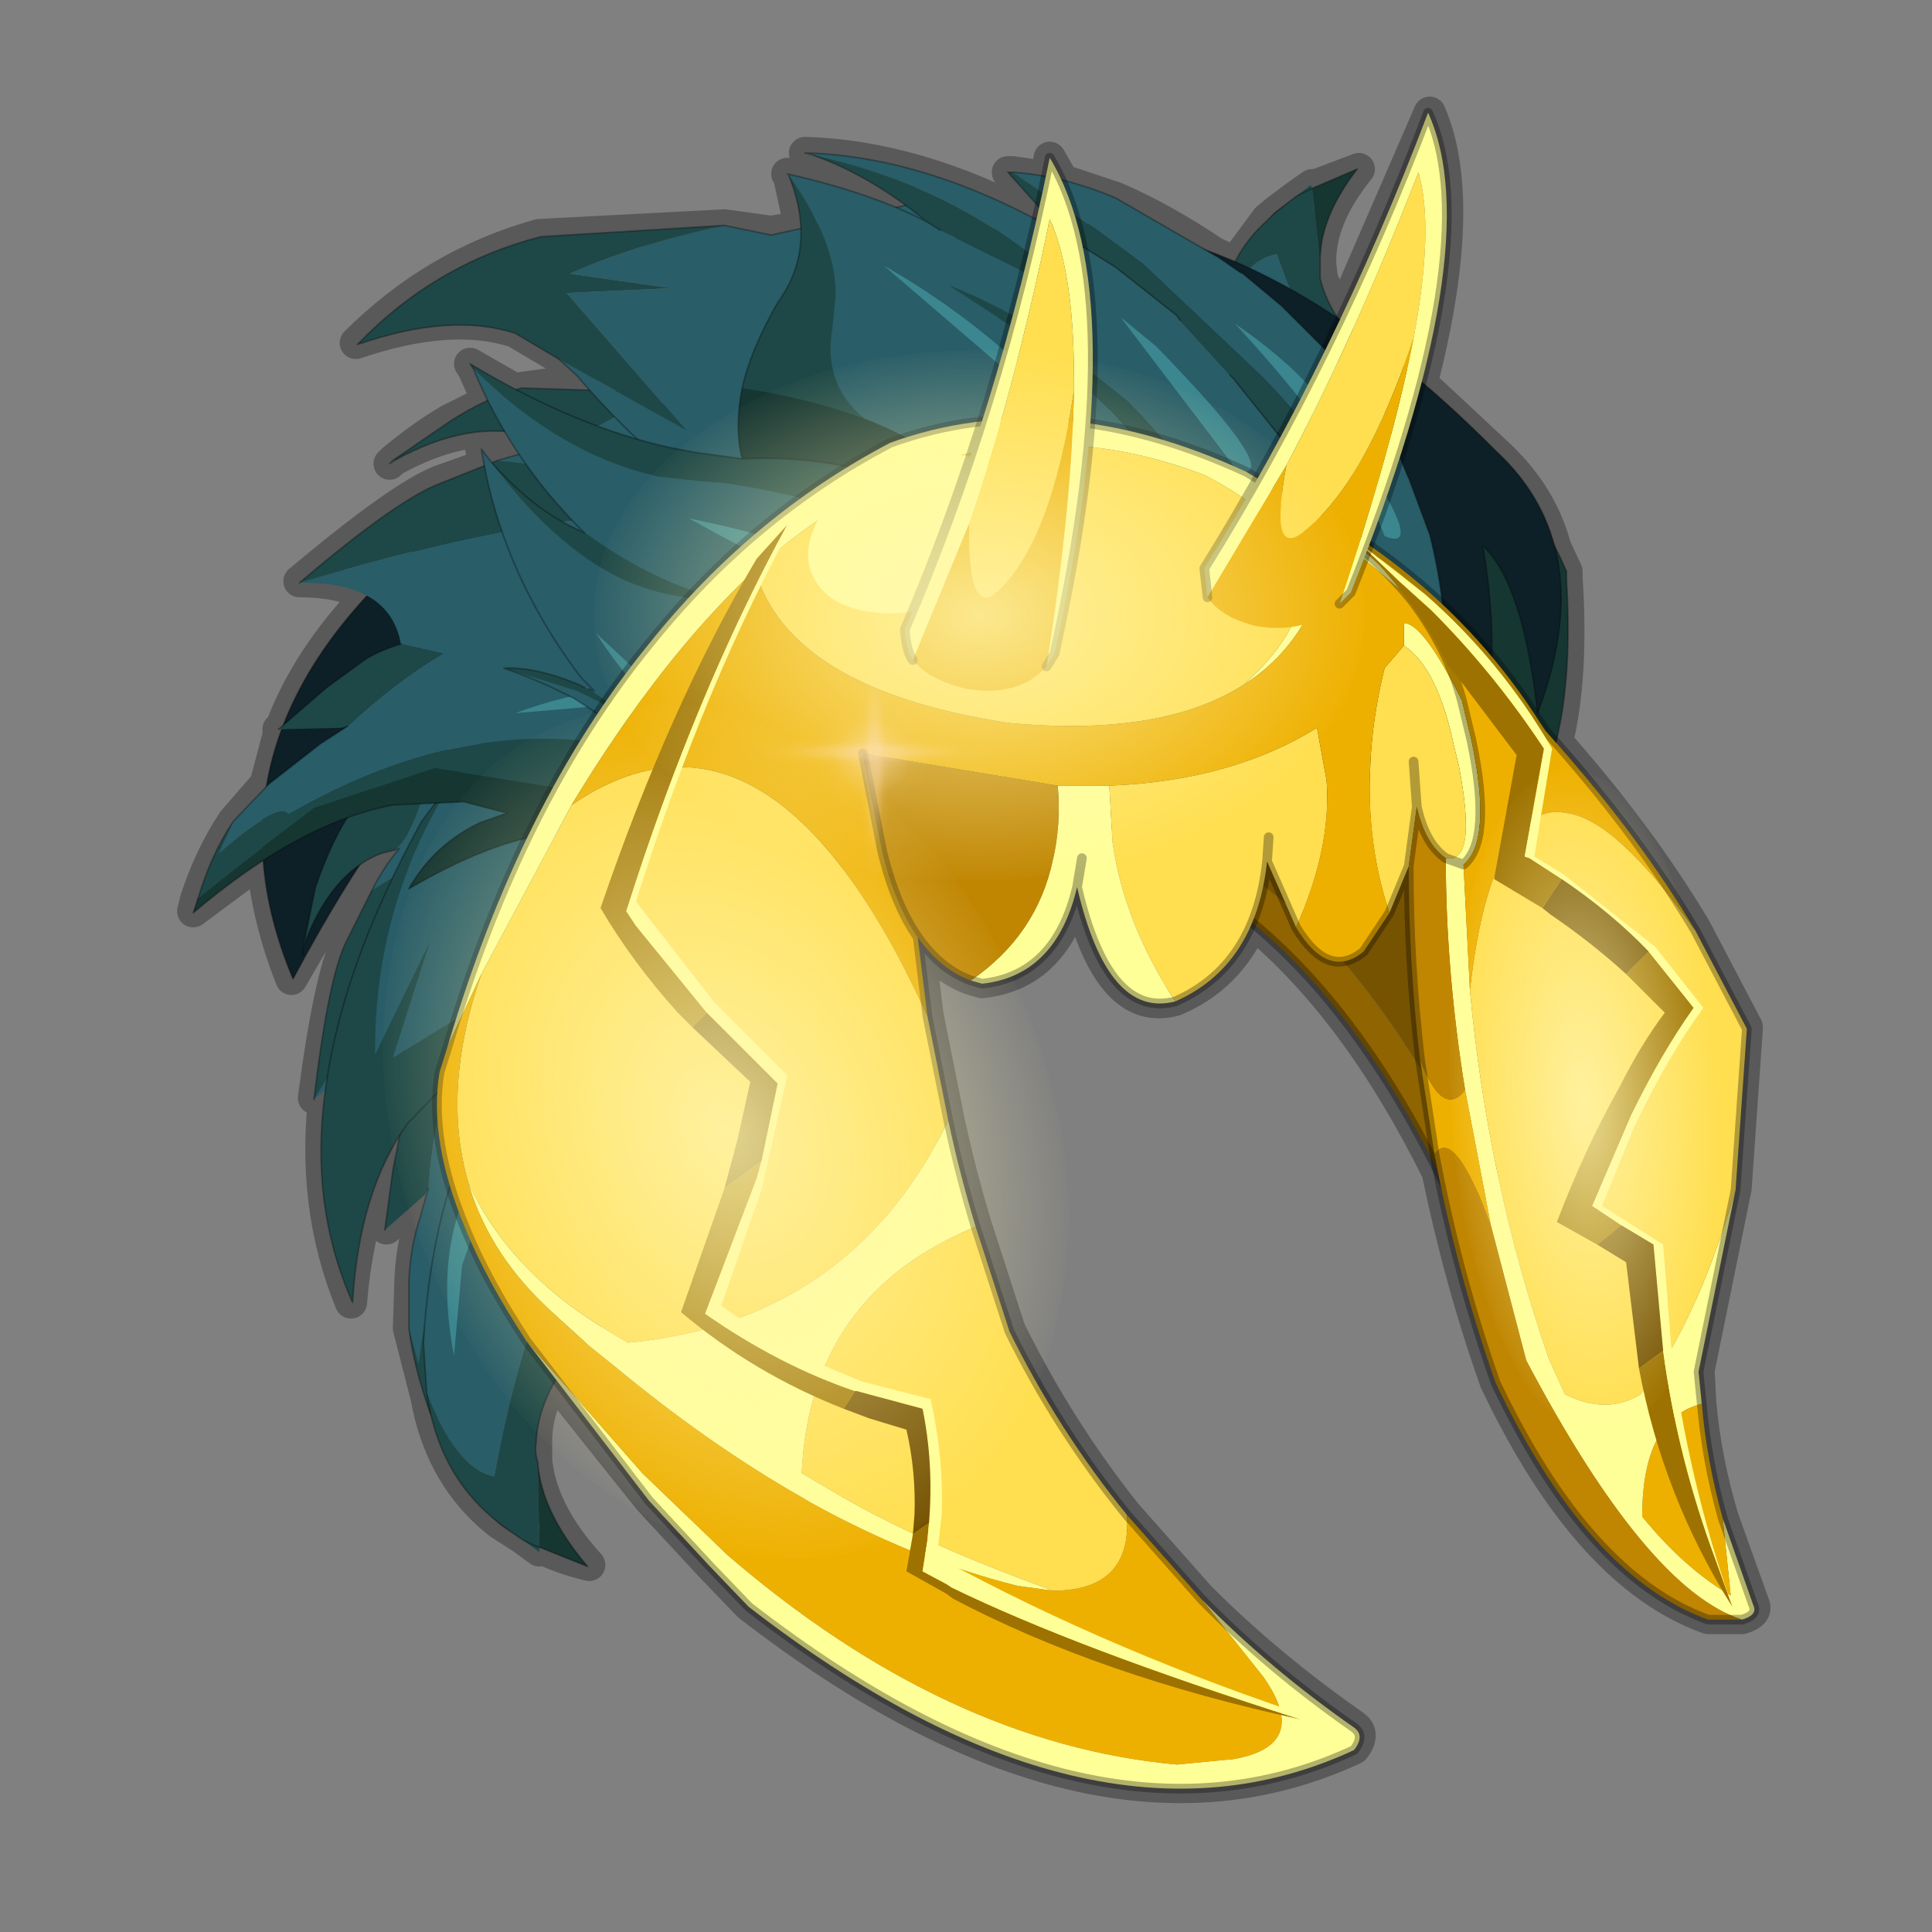 <?xml version="1.0" encoding="UTF-8" standalone="no"?>
<svg xmlns:xlink="http://www.w3.org/1999/xlink" height="600.0px" width="600.0px" xmlns="http://www.w3.org/2000/svg">
  <rect width="100%" height="100%" fill="#808080" stroke="none"/>
  <g transform="matrix(10.0, 0.0, 0.0, 10.0, 0.0, 0.0)">
    <use height="60.0" transform="matrix(1.0, 0.0, 0.0, 1.0, 0.0, 0.0)" width="60.0" xlink:href="#shape0"/>
    <use height="56.0" transform="matrix(0.427, -1.0E-4, 0.0, 0.294, 18.45, 10.876)" width="56.0" xlink:href="#sprite0"/>
    <use height="56.0" transform="matrix(0.178, 0.454, -0.335, 0.132, 26.938, 18.733)" width="56.0" xlink:href="#sprite0"/>
    <use height="56.0" transform="matrix(0.024, 0.368, -0.147, 0.017, 52.642, 23.442)" width="56.0" xlink:href="#sprite0"/>
    <use height="81.5" transform="matrix(0.101, 0.0, 0.0, 0.101, 22.95, 19.65)" width="81.5" xlink:href="#sprite1"/>
  </g>
  <defs>
    <g id="shape0" transform="matrix(1.0, 0.0, 0.0, 1.0, 0.0, 0.0)">
      <path d="M60.0 0.0 L60.0 60.0 0.0 60.0 0.0 0.0 60.0 0.0" fill="#795fa9" fill-opacity="0.0" fill-rule="evenodd" stroke="none"/>
      <path d="M25.0 4.75 Q28.45 4.85 32.2 6.85 L32.3 6.3 31.3 5.35 31.45 5.35 32.5 5.5 32.6 4.9 33.0 5.6 34.65 6.15 Q36.15 6.8 37.7 7.85 L38.35 8.15 39.35 6.8 39.65 6.55 40.25 6.1 40.75 5.75 40.75 5.8 42.2 5.25 Q40.95 6.8 41.0 8.2 L41.05 8.65 41.6 9.95 44.4 3.5 Q45.6 6.25 44.15 11.9 L46.4 14.0 Q47.85 15.3 48.3 17.0 L48.65 17.75 48.65 17.8 48.65 17.95 Q48.85 21.0 48.35 23.05 L48.4 23.1 Q50.95 26.0 52.65 28.85 L54.25 31.9 53.9 36.9 52.75 42.55 52.8 43.55 Q52.95 45.3 53.5 47.15 L54.45 49.8 Q54.6 50.1 54.1 50.25 L53.05 50.25 Q49.3 48.9 46.45 42.9 45.35 39.8 44.65 36.4 42.15 31.35 38.9 28.65 38.15 30.35 36.5 31.05 34.4 31.65 33.45 27.5 32.8 30.25 30.5 30.5 L30.15 30.4 Q29.2 30.05 28.5 29.05 L28.8 31.5 29.45 34.75 Q29.8 36.4 30.3 38.05 L31.35 41.3 Q32.85 44.35 34.95 47.0 L37.25 49.6 Q39.4 51.75 42.05 53.6 42.4 53.85 42.05 54.3 33.9 58.1 23.25 49.85 L22.05 48.6 20.15 46.55 17.2 42.85 Q16.65 43.8 16.65 44.75 L16.65 45.35 Q16.8 46.95 18.3 48.6 17.45 48.4 16.75 48.05 L16.75 48.15 16.2 47.75 15.5 47.3 15.2 47.05 Q13.65 45.65 13.25 43.4 L12.7 41.25 12.75 39.7 Q12.8 38.65 13.1 37.8 L13.35 36.9 13.25 37.05 12.0 38.15 12.25 36.3 12.45 35.25 Q11.15 37.3 10.9 40.45 9.65 37.4 10.1 33.85 L9.75 34.1 Q10.25 30.3 10.8 29.2 L11.6 27.65 12.45 26.3 12.25 26.35 11.85 26.5 Q11.4 26.65 11.05 26.95 L9.05 30.4 Q8.3 28.5 8.15 26.7 L6.0 28.3 6.1 27.9 Q6.55 26.55 7.25 25.5 L8.25 24.35 8.7 22.65 8.65 22.65 8.75 22.55 Q9.55 20.45 11.4 18.5 10.6 18.05 9.3 18.05 12.4 15.45 13.65 14.95 L15.05 14.45 14.95 13.95 15.25 14.35 15.45 14.25 16.1 14.05 15.7 13.4 Q14.1 13.25 12.2 14.3 L12.1 14.4 12.2 14.3 Q13.1 13.55 13.95 13.05 L15.15 12.45 14.7 11.45 14.6 11.3 16.0 12.1 16.2 12.05 18.05 11.8 17.9 11.6 17.35 11.1 16.0 10.3 Q14.0 9.65 11.05 10.65 13.5 8.2 16.75 7.3 L22.5 7.0 23.95 7.2 24.85 7.05 24.5 5.45 24.45 5.4 Q26.35 5.85 27.75 6.4 L28.1 6.35 Q26.7 5.35 25.2 4.8 L25.0 4.75 Z" fill="none" stroke="#000000" stroke-linecap="round" stroke-linejoin="round" stroke-opacity="0.302" stroke-width="1.0"/>
      <path d="M15.7 21.55 Q12.4 24.2 9.1 30.4 5.7 22.3 14.4 15.85 16.55 14.1 19.15 16.05 16.85 15.8 16.0 16.5 19.85 16.6 21.65 19.35 20.35 18.25 18.6 18.15 16.45 19.45 15.7 21.55" fill="#0d2027" fill-rule="evenodd" stroke="none"/>
      <path d="M21.65 19.35 L21.8 19.65 19.3 19.7 Q17.5 20.1 15.7 21.55 16.45 19.45 18.6 18.15 20.35 18.25 21.65 19.35" fill="#163632" fill-rule="evenodd" stroke="none"/>
      <path d="M21.65 19.35 L21.8 19.65 19.3 19.7 Q17.5 20.1 15.7 21.55 12.4 24.2 9.1 30.4 5.7 22.3 14.4 15.85 16.55 14.1 19.15 16.05 16.85 15.8 16.0 16.5 19.85 16.6 21.65 19.35 Z" fill="none" stroke="#000000" stroke-linecap="round" stroke-linejoin="round" stroke-opacity="0.302" stroke-width="0.05"/>
      <path d="M40.7 19.2 Q44.2 18.8 44.55 16.55 41.4 12.85 39.65 7.9 38.45 8.1 37.85 10.25 L37.95 11.6 Q38.7 15.35 40.75 17.85 L40.7 19.2" fill="#295d68" fill-rule="evenodd" stroke="none"/>
      <path d="M40.55 22.05 L40.7 20.9 42.0 21.15 Q43.4 18.05 46.5 16.8 45.3 13.6 42.15 10.7 L42.2 10.7 Q41.25 9.7 41.0 8.65 L41.0 8.2 40.75 5.85 40.55 5.95 40.25 6.1 40.55 5.95 40.75 5.85 40.7 5.75 40.25 6.1 39.35 6.85 Q37.9 8.15 37.85 10.25 38.45 8.1 39.65 7.9 41.4 12.85 44.55 16.55 44.2 18.8 40.7 19.2 L40.55 22.05 M48.65 17.75 L48.65 18.0 48.65 17.75" fill="#1e4847" fill-rule="evenodd" stroke="none"/>
      <path d="M42.2 10.7 L42.15 10.7 Q45.3 13.6 46.5 16.8 43.4 18.05 42.0 21.15 L40.7 20.9 40.55 22.05 40.25 23.65 40.15 24.45 Q40.05 25.95 42.35 27.35 49.25 27.9 48.65 18.0 L48.65 17.75 Q47.15 14.15 42.25 10.7 L42.2 10.7 M39.35 6.85 L40.25 6.1 39.6 6.6 39.35 6.85 M40.75 5.85 L41.0 8.2 Q40.95 6.8 42.15 5.25 L40.75 5.85" fill="#163632" fill-rule="evenodd" stroke="none"/>
      <path d="M37.85 10.25 Q37.9 8.15 39.35 6.85 M40.25 6.1 L40.55 5.95 40.75 5.85 M41.0 8.2 L41.0 8.65 Q41.25 9.7 42.2 10.7 L42.25 10.7 Q47.15 14.15 48.65 17.75 M48.65 18.0 Q49.25 27.9 42.35 27.35 40.05 25.95 40.15 24.45 L40.25 23.65 40.55 22.05 M40.25 6.1 L39.6 6.6 39.35 6.85 M41.0 8.2 Q40.95 6.8 42.15 5.25 L40.75 5.85 M37.85 10.25 L37.95 11.6 Q38.7 15.35 40.75 17.85 L40.7 19.2 M48.65 18.0 L48.65 17.75" fill="none" stroke="#000000" stroke-linecap="round" stroke-linejoin="round" stroke-opacity="0.302" stroke-width="0.05"/>
      <path d="M38.85 11.25 Q38.55 15.0 41.4 17.1 L39.45 13.6 38.85 11.25 M41.3 13.65 Q42.1 16.5 43.1 16.65 L41.3 13.65" fill="#3b868f" fill-rule="evenodd" stroke="none"/>
      <path d="M13.3 36.9 L13.05 37.8 Q12.75 38.7 12.7 39.75 L12.7 41.25 13.0 42.35 Q13.3 39.95 13.7 40.2 16.2 32.35 23.1 31.75 24.35 30.3 24.2 29.9 L22.05 30.9 22.95 29.25 21.1 29.75 22.05 28.55 20.4 28.7 19.0 27.8 21.95 23.95 Q21.6 23.15 19.85 23.15 L13.25 24.35 Q12.8 26.0 12.25 26.4 L12.4 26.35 Q11.9 26.95 11.55 27.65 15.4 25.2 16.8 25.7 13.9 27.35 9.75 34.15 11.55 32.55 12.9 33.95 L13.95 33.5 Q13.45 34.95 13.3 36.9 M9.4 29.5 L9.4 29.65 9.4 29.45 9.4 29.5" fill="#295d68" fill-rule="evenodd" stroke="none"/>
      <path d="M13.3 36.9 Q13.45 34.95 13.95 33.5 L12.9 33.95 12.45 35.05 12.2 36.35 11.95 38.2 13.2 37.1 13.3 36.9 M9.75 34.15 Q13.9 27.35 16.8 25.7 15.4 25.2 11.55 27.65 L10.75 29.25 Q10.2 30.35 9.75 34.15 M12.25 26.4 Q12.8 26.0 13.25 24.35 L19.85 23.15 Q21.6 23.15 21.95 23.95 L19.0 27.8 20.4 28.7 22.05 28.55 21.1 29.75 22.95 29.25 22.05 30.9 24.2 29.9 Q24.35 30.3 23.1 31.75 16.2 32.35 13.7 40.2 13.3 39.95 13.0 42.35 L12.7 41.25 Q12.85 42.45 13.35 43.85 L14.15 39.6 15.85 36.5 19.9 34.3 19.25 33.7 23.45 33.45 Q24.7 32.1 25.65 29.8 L23.2 25.6 24.2 23.9 Q23.15 22.1 21.45 21.05 L21.2 21.65 20.15 21.85 16.6 22.65 15.9 22.85 13.95 23.4 13.2 23.7 13.1 23.75 12.85 23.85 Q11.6 24.1 10.75 25.45 10.25 26.25 9.8 27.55 L9.4 29.5 9.4 29.45 Q10.25 27.1 11.85 26.5 L12.25 26.4" fill="#1e4847" fill-rule="evenodd" stroke="none"/>
      <path d="M13.35 43.85 L13.55 44.25 Q14.05 40.2 15.7 38.15 L17.1 36.9 Q17.6 36.55 18.2 36.35 L17.85 37.05 Q17.3 38.4 17.6 39.95 19.6 33.45 23.2 36.0 L25.1 32.8 25.8 30.15 25.65 29.8 Q24.7 32.1 23.45 33.45 L19.25 33.7 19.9 34.3 15.85 36.5 14.15 39.6 13.35 43.85 M24.2 23.9 L24.25 23.8 21.75 19.5 21.55 20.65 21.45 21.05 Q23.15 22.1 24.2 23.9 M15.7 38.15 L17.1 36.9 15.7 38.15" fill="#163632" fill-rule="evenodd" stroke="none"/>
      <path d="M12.7 41.25 L12.7 39.75 Q12.75 38.7 13.05 37.8 L13.3 36.9 M11.55 27.65 Q11.9 26.95 12.4 26.35 L12.25 26.4 M12.7 41.25 Q12.85 42.45 13.35 43.85 L13.55 44.25 Q14.05 40.2 15.7 38.15 M17.1 36.9 Q17.6 36.55 18.2 36.35 L17.85 37.05 Q17.3 38.4 17.6 39.95 19.6 33.45 23.2 36.0 M25.1 32.8 L25.8 30.15 M21.75 19.5 L21.55 20.65 21.45 21.05 21.2 21.65 20.15 21.85 16.6 22.65 15.9 22.85 13.95 23.4 13.2 23.7 13.1 23.75 12.85 23.85 Q11.6 24.1 10.75 25.45 10.25 26.25 9.8 27.55 L9.4 29.5 9.4 29.65 9.4 29.45 Q10.25 27.1 11.85 26.5 L12.25 26.4 M11.95 38.2 L12.2 36.35 12.45 35.05 12.9 33.95 M17.1 36.9 L15.7 38.15 M9.75 34.15 Q10.2 30.35 10.75 29.25 L11.55 27.65" fill="none" stroke="#000000" stroke-linecap="round" stroke-linejoin="round" stroke-opacity="0.302" stroke-width="0.05"/>
      <path d="M18.95 25.45 L19.5 25.35 17.4 27.15 Q16.6 26.25 18.95 25.45" fill="#3b868f" fill-rule="evenodd" stroke="none"/>
      <path d="M17.0 29.35 Q16.3 28.6 18.6 27.65 17.5 29.3 17.0 29.35" fill="#3b868f" fill-rule="evenodd" stroke="none"/>
      <path d="M20.15 30.15 L16.55 33.7 Q18.05 30.95 20.15 30.15" fill="#3b868f" fill-rule="evenodd" stroke="none"/>
      <path d="M38.65 18.45 Q41.9 18.85 44.5 22.05 44.9 25.15 43.7 27.75 47.2 23.6 46.05 16.95 47.3 18.1 47.75 22.15 49.7 17.0 46.45 14.0 34.3 1.75 23.6 10.75 31.55 10.35 38.65 18.45" fill="#0d2027" fill-rule="evenodd" stroke="none"/>
      <path d="M43.7 27.75 Q44.9 25.15 44.5 22.05 41.9 18.85 38.65 18.45 41.3 20.95 42.45 23.85 43.3 25.85 43.4 28.05 L43.7 27.75" fill="#163632" fill-rule="evenodd" stroke="none"/>
      <path d="M43.7 27.75 L43.4 28.05 Q43.3 25.85 42.45 23.85 41.3 20.95 38.65 18.45 31.55 10.35 23.6 10.75 34.3 1.75 46.45 14.0 49.7 17.0 47.75 22.15 47.3 18.1 46.05 16.95 47.2 23.6 43.7 27.75 Z" fill="none" stroke="#000000" stroke-linecap="round" stroke-linejoin="round" stroke-opacity="0.302" stroke-width="0.05"/>
      <path d="M13.25 43.25 L13.15 41.7 Q13.4 37.35 15.0 34.35 L14.8 32.75 Q18.4 32.95 19.05 35.45 16.4 39.95 15.35 45.85 14.15 45.6 13.25 43.25" fill="#295d68" fill-rule="evenodd" stroke="none"/>
      <path d="M17.55 42.4 Q16.7 43.6 16.65 44.8 16.6 45.1 16.7 45.4 L16.75 48.05 16.75 48.2 16.2 47.8 16.6 48.0 16.75 48.05 16.6 48.0 16.2 47.8 15.2 47.05 Q13.6 45.65 13.25 43.25 14.15 45.6 15.35 45.85 16.4 39.95 19.05 35.45 18.4 32.95 14.8 32.75 L14.25 29.55 14.55 30.8 15.85 30.4 Q17.7 33.85 20.95 35.0 20.25 38.8 17.45 42.4 L17.55 42.4 M22.9 33.45 L22.95 33.7 22.95 33.75 22.9 33.45" fill="#1e4847" fill-rule="evenodd" stroke="none"/>
      <path d="M22.95 33.75 Q21.95 37.95 17.55 42.4 L17.45 42.4 Q20.25 38.8 20.95 35.0 17.7 33.85 15.85 30.4 L14.55 30.8 14.25 29.55 13.75 27.65 13.45 26.8 Q13.2 25.05 15.3 23.25 22.1 22.1 22.9 33.45 L22.95 33.75 M16.7 45.4 Q16.8 46.95 18.25 48.65 L16.75 48.05 16.7 45.4 M16.2 47.8 L15.55 47.35 15.2 47.05 16.2 47.8" fill="#163632" fill-rule="evenodd" stroke="none"/>
      <path d="M22.95 33.75 Q21.95 37.95 17.55 42.4 16.7 43.6 16.65 44.8 16.6 45.1 16.7 45.4 16.8 46.95 18.25 48.65 L16.75 48.05 M16.2 47.8 L15.55 47.35 15.2 47.05 Q13.6 45.65 13.25 43.25 L13.15 41.7 Q13.4 37.35 15.0 34.35 L14.8 32.75 M14.25 29.55 L13.75 27.65 13.45 26.8 Q13.2 25.05 15.3 23.25 22.1 22.1 22.9 33.45 L22.95 33.7 22.95 33.75 M16.2 47.8 L16.6 48.0 16.75 48.05" fill="none" stroke="#000000" stroke-linecap="round" stroke-linejoin="round" stroke-opacity="0.302" stroke-width="0.05"/>
      <path d="M14.1 42.1 Q13.25 37.7 15.8 35.1 L14.35 39.3 14.1 42.1 M16.2 39.0 Q16.6 35.75 17.5 35.45 L16.2 39.0" fill="#3b868f" fill-rule="evenodd" stroke="none"/>
      <path d="M14.0 33.5 L17.75 29.45 12.2 32.85 13.35 29.25 11.65 32.75 Q11.6 28.05 14.15 24.1 L16.2 21.55 Q17.65 20.65 19.8 18.35 18.05 21.7 18.05 22.1 20.25 20.9 21.6 19.65 21.85 20.0 20.95 23.05 L21.95 22.4 21.9 24.1 Q22.8 22.45 23.25 22.25 L23.2 25.3 Q20.15 29.65 14.65 33.0 L14.0 33.5" fill="#295d68" fill-rule="evenodd" stroke="none"/>
      <path d="M12.65 34.9 L14.0 33.5 12.65 34.9 Q11.15 37.0 10.95 40.45 9.55 37.3 10.15 33.55 10.7 29.85 13.1 25.5 L14.15 24.1 Q11.6 28.05 11.65 32.75 L13.35 29.25 12.2 32.85 17.75 29.45 14.0 33.5 12.65 34.9 M16.2 21.55 L18.65 18.4 19.2 16.5 Q24.15 17.05 25.3 18.9 25.55 18.9 24.8 22.7 L23.2 25.3 23.25 22.25 Q22.8 22.45 21.9 24.1 L21.95 22.4 20.95 23.05 Q21.85 20.0 21.6 19.65 20.25 20.9 18.05 22.1 18.05 21.7 19.8 18.35 17.65 20.65 16.2 21.55 M26.1 19.75 L25.9 20.1 25.85 20.3 26.1 19.75" fill="#1e4847" fill-rule="evenodd" stroke="none"/>
      <path d="M19.2 16.5 L20.05 13.55 Q23.35 16.15 27.0 15.4 26.75 17.65 26.1 19.75 L25.85 20.3 24.8 22.7 Q25.55 18.9 25.3 18.9 24.15 17.05 19.2 16.5" fill="#163632" fill-rule="evenodd" stroke="none"/>
      <path d="M14.0 33.5 L12.65 34.9 M14.15 24.1 L13.1 25.5 Q10.7 29.85 10.15 33.55 9.55 37.3 10.95 40.45 11.15 37.0 12.65 34.9 M23.2 25.3 Q20.15 29.65 14.65 33.0 L14.0 33.5 M14.15 24.1 L16.2 21.55 18.65 18.4 19.2 16.5 20.05 13.55 Q23.35 16.15 27.0 15.4 26.75 17.65 26.1 19.75 L25.9 20.1 25.85 20.3 24.8 22.7 23.2 25.3" fill="none" stroke="#000000" stroke-linecap="round" stroke-linejoin="round" stroke-opacity="0.302" stroke-width="0.05"/>
      <path d="M7.25 25.5 L6.8 26.5 Q8.7 24.85 8.95 25.3 16.65 20.85 23.5 24.8 25.6 24.5 25.8 24.1 L23.1 23.5 25.05 22.75 22.95 22.0 24.75 21.7 23.0 20.75 22.35 19.1 27.75 18.05 Q27.95 17.2 26.3 16.1 L19.35 12.8 Q17.8 13.75 16.95 13.7 L17.2 13.8 15.45 14.3 Q20.75 14.85 21.7 16.1 17.85 15.55 9.3 18.1 12.1 18.05 12.45 20.0 L13.75 20.3 Q12.3 21.15 10.8 22.55 L9.95 23.1 8.35 24.35 7.25 25.5 M12.25 14.3 L12.2 14.3 12.1 14.4 12.25 14.3" fill="#295d68" fill-rule="evenodd" stroke="none"/>
      <path d="M7.25 25.5 Q6.55 26.55 6.15 27.9 7.3 26.95 9.75 25.1 L13.5 23.85 18.75 24.7 18.55 23.85 Q21.25 24.8 22.6 26.35 24.75 26.1 27.15 24.95 L27.8 20.15 29.9 19.5 Q30.2 17.4 29.2 15.5 L28.6 15.8 27.5 15.3 23.65 13.65 22.85 13.35 20.6 12.55 19.7 12.25 19.6 12.2 19.35 12.15 16.2 12.05 Q15.1 12.35 13.95 13.1 L12.2 14.3 12.25 14.3 Q14.6 13.0 16.5 13.55 L16.95 13.7 Q17.8 13.75 19.35 12.8 L26.3 16.1 Q27.95 17.2 27.75 18.05 L22.35 19.1 23.0 20.75 24.75 21.7 22.95 22.0 25.05 22.75 23.1 23.5 25.8 24.1 Q25.6 24.5 23.5 24.8 16.65 20.85 8.95 25.3 8.7 24.85 6.8 26.5 L7.25 25.5 M10.8 22.55 Q12.3 21.15 13.75 20.3 L12.45 20.0 Q11.65 20.25 11.25 20.55 L10.15 21.35 8.65 22.65 10.6 22.6 10.8 22.55 M9.3 18.1 Q17.85 15.55 21.7 16.1 20.75 14.85 15.45 14.3 L13.7 15.0 Q12.35 15.5 9.3 18.1" fill="#1e4847" fill-rule="evenodd" stroke="none"/>
      <path d="M29.2 15.5 Q30.2 17.4 29.9 19.5 L30.05 19.45 30.65 14.5 29.65 15.25 29.3 15.5 29.25 15.45 29.2 15.5 29.3 15.5 29.2 15.5 M27.15 24.95 Q24.75 26.1 22.6 26.35 21.25 24.8 18.55 23.85 L18.75 24.7 13.5 23.85 9.75 25.1 Q7.3 26.95 6.15 27.9 L6.0 28.35 Q9.3 25.55 12.2 25.0 L14.4 24.9 15.75 25.25 14.9 25.55 Q13.45 26.25 12.7 27.6 19.05 23.9 20.7 28.15 L24.65 26.9 Q25.9 26.05 27.15 25.3 L27.15 24.95 M12.2 25.0 L14.4 24.9 12.2 25.0" fill="#163632" fill-rule="evenodd" stroke="none"/>
      <path d="M6.15 27.9 Q6.55 26.55 7.25 25.5 L8.35 24.35 9.95 23.1 10.8 22.55 M16.95 13.7 L16.5 13.55 Q14.6 13.0 12.25 14.3 M12.2 14.3 L13.95 13.1 Q15.1 12.35 16.2 12.05 L19.35 12.15 19.6 12.2 19.7 12.25 20.6 12.55 22.85 13.35 23.65 13.65 27.5 15.3 28.6 15.8 29.2 15.5 M6.15 27.9 L6.0 28.35 Q9.3 25.55 12.2 25.0 M14.4 24.9 L15.75 25.25 14.9 25.55 Q13.45 26.25 12.7 27.6 19.05 23.9 20.7 28.15 M24.65 26.9 Q25.9 26.05 27.15 25.3 M15.45 14.3 L17.2 13.8 16.95 13.7 M8.65 22.65 L10.15 21.35 11.25 20.55 Q11.65 20.25 12.45 20.0 M14.4 24.9 L12.2 25.0 M12.2 14.3 L12.1 14.4 12.25 14.3 M9.3 18.1 Q12.35 15.5 13.7 15.0 L15.45 14.3 M29.3 15.5 L29.2 15.5 M29.3 15.5 L29.65 15.25 30.65 14.5" fill="none" stroke="#000000" stroke-linecap="round" stroke-linejoin="round" stroke-opacity="0.302" stroke-width="0.05"/>
      <path d="M23.9 17.25 L24.45 17.55 21.25 17.55 Q21.1 16.4 23.9 17.25" fill="#3b868f" fill-rule="evenodd" stroke="none"/>
      <path d="M19.4 19.0 Q19.25 18.0 22.05 18.75 L19.4 19.0" fill="#3b868f" fill-rule="evenodd" stroke="none"/>
      <path d="M21.75 21.65 L16.0 22.15 Q19.2 20.95 21.75 21.65" fill="#3b868f" fill-rule="evenodd" stroke="none"/>
      <path d="M22.5 7.0 Q19.7 7.6 17.7 8.5 L20.85 8.95 17.6 9.1 21.3 13.35 17.35 11.15 17.9 11.65 Q21.55 15.9 25.6 17.35 L28.2 16.2 Q27.95 15.8 26.45 15.55 26.75 15.3 27.9 14.95 L27.2 14.2 30.15 13.6 Q28.9 12.7 27.55 10.95 L30.95 11.3 Q31.45 9.45 29.8 7.75 L28.7 6.25 23.95 7.3 22.5 7.0" fill="#295d68" fill-rule="evenodd" stroke="none"/>
      <path d="M22.5 7.0 L16.8 7.35 Q13.5 8.2 11.1 10.7 14.0 9.7 16.0 10.35 L17.35 11.15 21.3 13.35 17.6 9.1 20.85 8.95 17.7 8.5 Q19.7 7.6 22.5 7.0 M25.6 17.35 L28.05 17.9 Q31.3 17.25 31.3 16.95 32.65 15.15 33.35 9.6 L33.3 9.25 29.8 7.75 Q31.45 9.45 30.95 11.3 L27.55 10.95 Q28.9 12.7 30.15 13.6 L27.2 14.2 27.9 14.95 Q26.75 15.3 26.45 15.55 27.95 15.8 28.2 16.2 L25.6 17.35" fill="#1e4847" fill-rule="evenodd" stroke="none"/>
      <path d="M28.05 17.9 L30.25 18.1 30.4 18.05 30.7 18.1 34.5 17.4 Q33.3 14.0 35.05 9.8 L33.35 9.6 Q32.65 15.15 31.3 16.95 31.3 17.25 28.05 17.9" fill="#163632" fill-rule="evenodd" stroke="none"/>
      <path d="M17.35 11.15 L16.0 10.35 Q14.0 9.7 11.1 10.7 13.5 8.2 16.8 7.35 L22.5 7.0 M17.35 11.15 L17.9 11.65 Q21.55 15.9 25.6 17.35 L28.05 17.9 30.25 18.1 30.4 18.05 30.7 18.1 34.5 17.4 Q33.3 14.0 35.05 9.8 L33.35 9.6 33.3 9.25 29.8 7.75 28.7 6.25 23.95 7.3 22.5 7.0" fill="none" stroke="#000000" stroke-linecap="round" stroke-linejoin="round" stroke-opacity="0.302" stroke-width="0.05"/>
      <path d="M25.2 4.8 L25.0 4.75 Q28.85 4.85 33.05 7.3 L33.85 7.8 34.65 8.3 36.55 9.8 36.65 9.95 38.2 11.65 38.3 11.75 40.1 14.0 40.45 14.55 Q41.45 16.9 39.85 17.1 L38.5 17.0 Q36.95 14.4 35.0 12.45 L32.5 10.45 Q31.1 9.5 29.45 8.85 L29.3 8.8 29.45 8.85 32.35 10.75 34.5 12.75 Q36.25 14.6 37.65 17.0 L36.3 16.95 32.9 16.2 30.7 15.15 30.25 14.9 30.25 14.85 29.75 14.55 29.7 14.5 29.45 14.35 Q28.25 13.55 26.85 13.0 25.55 11.95 25.85 10.2 L25.95 9.2 Q26.0 7.55 24.5 5.45 L24.45 5.4 Q27.1 6.0 28.8 6.9 L29.2 7.15 33.45 9.25 33.25 9.0 32.7 8.5 Q29.7 5.8 25.2 4.8 M31.45 5.35 Q33.0 5.45 34.65 6.15 L37.85 8.0 38.5 8.45 38.6 8.5 39.8 9.5 41.35 11.05 41.6 11.35 41.6 11.3 42.5 13.45 Q42.0 12.05 42.25 11.0 42.35 10.3 42.8 9.75 L42.9 9.75 Q42.6 10.4 42.7 11.5 42.9 12.8 43.7 14.75 L43.75 14.85 44.4 16.6 Q44.9 18.55 44.9 20.6 44.0 20.6 43.45 19.1 L42.4 16.4 Q41.55 14.1 39.2 11.7 L35.5 8.2 34.15 7.2 31.45 5.35 M26.2 29.85 L26.2 30.55 25.35 30.25 24.8 30.05 Q21.6 29.05 18.45 28.65 L19.25 27.45 Q22.0 26.9 24.4 28.1 L25.0 28.4 25.65 29.0 24.5 28.7 21.75 28.45 24.6 29.15 Q25.3 29.35 25.95 29.65 L26.2 29.85 M26.2 31.85 L26.2 32.9 25.3 32.7 Q23.9 32.35 22.3 31.6 L23.8 31.3 25.1 31.65 26.2 31.85 M20.9 24.0 L19.75 23.05 19.3 22.65 17.85 21.7 Q16.8 21.15 15.65 20.75 L17.9 21.45 19.7 22.35 18.3 21.4 18.45 21.45 18.05 21.05 Q15.55 17.75 14.95 13.95 L15.3 14.4 Q17.2 16.95 19.25 17.95 20.75 18.65 22.35 18.6 20.1 18.0 18.05 16.45 15.85 14.25 14.7 11.45 17.45 14.15 20.45 14.8 L21.8 14.95 22.5 15.0 Q26.75 15.65 27.85 16.9 28.3 17.45 28.15 18.15 25.4 20.8 25.1 24.65 25.1 25.85 23.9 25.55 22.85 25.35 20.9 24.0" fill="#295d68" fill-rule="evenodd" stroke="none"/>
      <path d="M33.05 7.3 L31.3 5.35 31.45 5.35 34.15 7.2 35.5 8.2 39.2 11.7 Q41.55 14.1 42.4 16.4 L43.45 19.1 Q43.7 20.8 43.2 20.0 L42.35 18.6 Q41.75 16.55 40.45 14.55 41.75 16.55 42.35 18.6 L42.7 20.05 42.8 21.8 39.35 22.45 Q36.8 18.65 32.9 16.2 L36.3 16.95 37.65 17.0 Q36.25 14.6 34.5 12.75 L32.35 10.75 29.45 8.85 29.3 8.8 29.45 8.85 Q31.1 9.5 32.5 10.45 L35.0 12.45 Q36.95 14.4 38.5 17.0 L39.85 17.1 Q41.45 16.9 40.45 14.55 L40.1 14.0 38.3 11.75 38.2 11.65 36.65 9.95 36.55 9.8 34.65 8.3 33.85 7.8 33.05 7.3 M41.6 11.3 L41.85 10.65 Q42.2 9.95 42.8 9.75 42.35 10.3 42.25 11.0 42.0 12.05 42.5 13.45 L41.6 11.3 M39.55 26.8 L36.55 26.85 36.55 25.75 26.2 25.75 26.2 27.55 24.05 26.35 22.45 25.25 20.9 24.0 Q22.85 25.35 23.9 25.55 25.1 25.85 25.1 24.65 25.4 20.8 28.15 18.15 28.3 17.45 27.85 16.9 26.75 15.65 22.5 15.0 L21.8 14.95 20.45 14.8 Q17.45 14.15 14.7 11.45 L14.6 11.3 Q17.85 13.25 20.8 13.9 L21.6 14.05 23.05 14.25 Q25.75 14.1 28.4 15.1 L28.65 15.25 30.25 15.9 30.3 15.9 32.3 17.1 Q39.95 21.65 39.55 26.8 M26.2 28.05 L26.2 29.85 25.95 29.65 Q25.3 29.35 24.6 29.15 L21.75 28.45 24.5 28.7 25.65 29.0 25.0 28.4 24.4 28.1 Q22.0 26.9 19.25 27.45 L20.45 26.4 Q22.75 26.5 24.35 27.25 L26.2 28.05 M15.65 20.75 Q16.6 20.7 17.95 21.25 L18.15 21.35 18.3 21.4 19.7 22.35 17.9 21.45 15.65 20.75 M15.3 14.4 Q16.6 15.85 17.95 16.45 L18.15 16.55 18.05 16.45 Q20.1 18.0 22.35 18.6 20.75 18.65 19.25 17.95 17.2 16.95 15.3 14.4 M23.05 12.05 Q23.3 10.9 24.15 9.4 25.4 7.7 24.5 5.45 26.0 7.55 25.95 9.2 L25.85 10.2 Q25.55 11.95 26.85 13.0 25.1 12.35 23.05 12.05 M28.8 6.9 Q27.05 5.45 25.2 4.8 29.7 5.8 32.7 8.5 L33.25 9.0 33.45 9.25 29.2 7.15 28.8 6.9 M30.25 14.85 L30.25 14.9 29.75 14.55 30.25 14.85" fill="#1e4847" fill-rule="evenodd" stroke="none"/>
      <path d="M44.9 20.6 L44.8 22.15 44.5 23.85 41.95 25.35 39.55 26.8 Q39.95 21.65 32.3 17.1 L30.3 15.9 30.25 15.9 28.65 15.25 28.4 15.1 Q25.75 14.1 23.05 14.25 22.8 13.3 23.05 12.05 25.1 12.35 26.85 13.0 28.25 13.55 29.45 14.35 L29.7 14.5 29.75 14.55 30.25 14.9 30.25 14.85 30.25 14.9 30.7 15.15 32.9 16.2 Q36.8 18.65 39.35 22.45 L42.8 21.8 42.7 20.05 42.35 18.6 43.2 20.0 Q43.7 20.8 43.45 19.1 44.0 20.6 44.9 20.6 M26.2 27.55 L26.2 28.05 24.35 27.25 Q22.75 26.5 20.45 26.4 L22.45 25.25 24.05 26.35 26.2 27.55 M26.2 30.55 L26.2 31.85 25.1 31.65 23.8 31.3 24.95 30.75 25.35 30.25 26.2 30.55 M41.95 25.35 Q42.75 23.6 42.8 21.8 42.75 23.6 41.95 25.35" fill="#163632" fill-rule="evenodd" stroke="none"/>
      <path d="M25.2 4.8 L25.0 4.75 Q28.85 4.85 33.05 7.3 L31.3 5.35 31.45 5.35 Q33.0 5.45 34.65 6.15 L37.85 8.0 38.5 8.45 38.6 8.5 39.8 9.5 41.35 11.05 41.6 11.35 41.6 11.3 41.85 10.65 Q42.2 9.95 42.8 9.75 L42.9 9.75 Q42.6 10.4 42.7 11.5 42.9 12.8 43.7 14.75 L43.75 14.85 44.4 16.6 Q44.9 18.55 44.9 20.6 L44.8 22.15 44.5 23.85 41.95 25.35 39.55 26.8 36.55 26.85 M26.2 32.9 L25.3 32.7 Q23.9 32.35 22.3 31.6 L23.8 31.3 24.95 30.75 25.35 30.25 24.8 30.05 Q21.6 29.05 18.45 28.65 L19.25 27.45 20.45 26.4 22.45 25.25 20.9 24.0 19.75 23.05 19.3 22.65 17.85 21.7 Q16.8 21.15 15.65 20.75 16.6 20.7 17.95 21.25 L18.15 21.35 M18.3 21.4 L18.45 21.45 18.05 21.05 Q15.55 17.75 14.95 13.95 L15.3 14.4 Q16.6 15.85 17.95 16.45 L18.15 16.55 18.05 16.45 Q15.85 14.25 14.7 11.45 L14.6 11.3 Q17.85 13.25 20.8 13.9 L21.6 14.05 23.05 14.25 Q22.8 13.3 23.05 12.05 23.3 10.9 24.15 9.4 25.4 7.7 24.5 5.45 M24.45 5.4 Q27.1 6.0 28.8 6.9 27.05 5.45 25.2 4.8 M29.2 7.15 L28.8 6.9 M38.2 11.65 L38.3 11.75 40.1 14.0 M40.45 14.55 Q41.75 16.55 42.35 18.6 M33.05 7.3 L33.85 7.8 34.65 8.3 36.55 9.8 36.65 9.95 M30.3 15.9 L32.3 17.1 Q39.95 21.65 39.55 26.8 M42.8 21.8 L42.7 20.05 42.35 18.6 M42.8 21.8 Q42.75 23.6 41.95 25.35 M23.05 14.25 Q25.75 14.1 28.4 15.1 M22.45 25.25 L24.05 26.35 26.2 27.55 M26.2 30.55 L25.35 30.25" fill="none" stroke="#000000" stroke-linecap="round" stroke-linejoin="round" stroke-opacity="0.302" stroke-width="0.05"/>
      <path d="M35.9 10.75 L34.8 9.85 38.45 14.65 Q39.95 14.9 35.9 10.75" fill="#3b868f" fill-rule="evenodd" stroke="none"/>
      <path d="M25.6 18.0 Q26.3 17.1 21.4 16.1 24.7 17.95 25.6 18.0" fill="#3b868f" fill-rule="evenodd" stroke="none"/>
      <path d="M27.45 8.25 L34.55 14.35 Q31.35 10.45 27.45 8.25" fill="#3b868f" fill-rule="evenodd" stroke="none"/>
      <path d="M38.35 10.05 Q42.0 14.0 43.0 16.65 44.55 17.3 41.3 12.75 40.25 11.35 38.35 10.05" fill="#3b868f" fill-rule="evenodd" stroke="none"/>
      <path d="M18.5 19.65 L23.9 24.7 Q20.5 22.75 18.5 19.65" fill="#3b868f" fill-rule="evenodd" stroke="none"/>
      <path d="M46.15 36.95 L45.5 38.15 Q41.75 29.65 36.2 26.9 L37.35 26.4 Q42.1 28.55 46.15 36.95" fill="#8f6401" fill-rule="evenodd" stroke="none"/>
      <path d="M46.15 36.95 Q42.1 28.55 37.35 26.4 L44.1 23.45 49.2 31.3 46.15 36.95" fill="#765301" fill-rule="evenodd" stroke="none"/>
      <path d="M37.35 26.4 L36.2 26.9 Q41.75 29.65 45.5 38.15 L46.15 36.95 M37.35 26.4 L44.1 23.45 49.2 31.3 46.15 36.95" fill="none" stroke="#000000" stroke-linecap="round" stroke-linejoin="round" stroke-opacity="0.302" stroke-width="0.3"/>
      <path d="M53.9 36.95 L52.75 42.6 52.85 43.6 Q51.0 44.05 51.0 47.1 52.3 48.7 53.75 49.55 L53.5 47.15 54.45 49.85 Q54.6 50.15 54.1 50.3 51.15 49.35 47.4 42.25 L46.3 38.05 45.5 33.85 Q44.9 30.15 44.9 26.65 45.9 26.85 45.3 23.75 L45.15 23.15 Q44.65 20.75 43.6 20.05 L43.6 19.35 Q44.2 19.35 45.4 21.75 L45.7 23.0 Q46.35 26.1 45.45 26.85 L45.65 30.75 Q46.2 36.7 48.1 42.2 L48.6 43.3 Q49.9 43.95 50.95 43.3 52.65 41.2 53.9 36.95 M36.5 31.1 Q34.4 31.65 33.45 27.55 32.8 30.3 30.5 30.55 L30.15 30.45 Q32.2 29.05 32.7 26.7 32.95 25.65 32.85 24.4 L34.45 24.4 34.55 26.15 Q34.9 28.65 36.5 31.1 M29.45 34.8 Q29.8 36.45 30.3 38.1 25.15 40.2 24.9 45.75 L25.75 46.25 Q28.3 47.8 32.7 49.4 L31.6 49.25 Q28.4 48.45 25.15 46.65 L24.9 46.5 Q22.0 44.85 19.05 42.4 L18.3 41.8 17.2 40.8 Q15.2 39.0 14.55 36.75 15.8 39.45 18.75 41.25 L19.5 41.7 Q26.4 41.05 29.45 34.8 M37.3 49.65 Q39.4 51.8 42.05 53.65 42.4 53.9 42.05 54.35 33.9 58.15 23.25 49.9 L22.05 48.65 20.15 46.6 16.35 41.65 19.95 45.75 22.6 48.3 Q29.4 54.15 36.55 54.8 L38.1 54.65 38.2 54.65 Q40.75 54.25 39.25 52.1 L37.3 49.65 M13.9 32.5 Q16.15 24.9 20.15 20.0 23.35 16.0 27.65 13.75 32.75 11.9 38.7 14.65 L40.05 15.45 Q42.45 16.9 43.85 18.65 40.3 15.45 39.25 15.6 41.4 16.65 40.9 18.5 40.2 20.25 38.65 21.25 42.75 17.5 37.4 14.75 29.9 11.9 23.45 17.7 20.5 20.45 17.75 25.0 L14.95 30.25 13.9 32.5 M33.6 26.65 L33.45 27.55 33.6 26.65 M45.45 26.85 L44.9 26.65 45.45 26.85" fill="#ffff98" fill-rule="evenodd" stroke="none"/>
      <path d="M52.65 28.9 L54.25 31.95 53.9 36.95 Q52.65 41.2 50.95 43.3 49.9 43.95 48.6 43.3 L48.1 42.2 Q46.2 36.7 45.65 30.75 46.1 26.7 47.4 25.65 47.9 25.1 48.65 25.25 50.2 25.45 52.65 28.9 M43.75 26.9 L43.15 28.35 Q42.45 26.25 42.55 23.9 42.6 22.35 43.0 20.75 L43.6 20.05 Q44.65 20.75 45.15 23.15 L45.3 23.75 Q45.9 26.85 44.9 26.65 44.25 26.2 44.0 25.05 L43.75 26.9 M40.25 28.8 L39.35 26.75 Q39.0 30.0 36.5 31.1 34.9 28.65 34.55 26.15 L34.45 24.4 Q38.25 24.25 40.9 22.6 L41.2 24.25 Q41.35 26.35 40.25 28.8 M28.8 31.55 L29.45 34.8 Q26.4 41.05 19.5 41.7 L18.75 41.25 Q15.8 39.45 14.55 36.75 13.7 33.85 14.95 30.25 L17.75 25.0 Q23.9 20.8 28.8 31.55 M30.3 38.1 L31.35 41.35 Q32.85 44.4 35.0 47.05 35.15 49.4 32.7 49.4 28.3 47.8 25.75 46.25 L24.9 45.75 Q25.15 40.2 30.3 38.1 M39.4 26.0 L39.35 26.75 39.4 26.0 M38.65 21.25 Q36.1 22.9 31.3 22.45 24.5 21.4 23.45 17.7 29.9 11.9 37.4 14.75 42.75 17.5 38.65 21.25 M43.9 23.65 L44.0 25.05 43.9 23.65" fill="#ffde4f" fill-rule="evenodd" stroke="none"/>
      <path d="M52.85 43.6 Q53.0 45.35 53.5 47.15 L53.75 49.55 Q52.3 48.7 51.0 47.1 51.0 44.05 52.85 43.6 M44.55 35.85 L44.1 32.9 Q44.8 34.75 45.5 33.85 L46.3 38.05 Q45.15 34.95 44.55 35.85 M43.15 28.35 L42.35 29.55 Q41.25 30.45 40.25 28.8 41.35 26.35 41.2 24.25 L40.9 22.6 Q38.25 24.25 34.45 24.4 L32.85 24.4 26.8 23.4 27.4 26.45 Q27.8 28.1 28.5 29.1 L28.8 31.55 Q23.9 20.8 17.75 25.0 20.5 20.45 23.45 17.7 24.5 21.4 31.3 22.45 36.1 22.9 38.65 21.25 40.2 20.25 40.9 18.5 41.4 16.65 39.25 15.6 40.3 15.45 43.85 18.65 44.95 20.1 45.4 21.75 44.95 20.1 43.85 18.65 42.45 16.9 40.05 15.45 45.0 18.0 47.8 22.4 L48.0 22.7 48.4 23.15 Q50.95 26.05 52.65 28.9 50.2 25.45 48.65 25.25 47.9 25.1 47.4 25.65 46.1 26.7 45.65 30.75 L45.45 26.85 Q46.35 26.1 45.7 23.0 L45.4 21.75 Q44.2 19.35 43.6 19.35 L43.6 20.05 43.0 20.75 Q42.6 22.35 42.55 23.9 42.45 26.25 43.15 28.35 M35.0 47.05 L37.3 49.65 39.25 52.1 Q40.75 54.25 38.2 54.65 L38.1 54.65 36.55 54.8 Q29.4 54.15 22.6 48.3 L19.95 45.75 16.35 41.65 Q15.1 39.75 14.45 38.15 13.3 35.4 13.65 33.3 L13.9 32.5 14.95 30.25 Q13.7 33.85 14.55 36.75 15.2 39.0 17.2 40.8 L18.3 41.8 19.05 42.4 Q22.0 44.85 24.9 46.5 L25.15 46.65 Q28.4 48.45 31.6 49.25 L32.7 49.4 Q35.15 49.4 35.0 47.05" fill="#eeb000" fill-rule="evenodd" stroke="none"/>
      <path d="M54.1 50.3 L53.05 50.3 Q49.3 48.95 46.45 42.95 45.25 39.55 44.55 35.85 45.15 34.95 46.3 38.05 L47.4 42.25 Q51.15 49.35 54.1 50.3 M44.1 32.9 Q43.75 29.95 43.75 26.9 L44.0 25.05 Q44.25 26.2 44.9 26.65 44.9 30.15 45.5 33.85 44.8 34.75 44.1 32.9 M30.15 30.45 Q29.2 30.1 28.5 29.1 27.8 28.1 27.4 26.45 L26.8 23.4 32.85 24.4 Q32.95 25.65 32.7 26.7 32.2 29.05 30.15 30.45" fill="#c08602" fill-rule="evenodd" stroke="none"/>
      <path d="M52.65 28.9 L54.25 31.95 53.9 36.95 52.75 42.6 52.85 43.6 Q53.0 45.35 53.5 47.15 L54.45 49.85 Q54.6 50.15 54.1 50.3 L53.05 50.3 Q49.3 48.95 46.45 42.95 45.25 39.55 44.55 35.85 L44.1 32.9 Q43.75 29.95 43.75 26.9 L43.15 28.35 42.35 29.55 Q41.25 30.45 40.25 28.8 L39.35 26.75 Q39.0 30.0 36.5 31.1 34.4 31.65 33.45 27.55 32.8 30.3 30.5 30.55 L30.15 30.45 Q29.2 30.1 28.5 29.1 L28.8 31.55 29.45 34.8 Q29.8 36.45 30.3 38.1 L31.35 41.35 Q32.85 44.4 35.0 47.05 L37.3 49.65 Q39.4 51.8 42.05 53.65 42.4 53.9 42.05 54.35 33.9 58.15 23.25 49.9 L22.05 48.65 20.15 46.6 16.35 41.65 Q15.1 39.75 14.45 38.15 13.3 35.4 13.65 33.3 L13.9 32.5 Q16.15 24.9 20.15 20.0 23.35 16.0 27.65 13.75 32.75 11.9 38.7 14.65 L40.05 15.45 Q45.0 18.0 47.8 22.4 L48.0 22.7 48.4 23.15 Q50.95 26.05 52.65 28.9 M33.45 27.55 L33.6 26.65 M39.35 26.75 L39.4 26.0 M45.4 21.75 Q44.95 20.1 43.85 18.65 M44.0 25.05 L43.9 23.65 M44.9 26.65 L45.45 26.85 Q46.35 26.1 45.7 23.0 L45.4 21.75 M44.9 26.65 Q44.25 26.2 44.0 25.05 L43.75 26.9 M40.05 15.45 Q42.45 16.9 43.85 18.65 M28.5 29.1 Q27.8 28.1 27.4 26.45 L26.8 23.4" fill="none" stroke="#000000" stroke-linecap="round" stroke-linejoin="round" stroke-opacity="0.302" stroke-width="0.3"/>
      <path d="M27.05 19.0 Q25.8 18.85 25.3 18.0 24.85 17.2 25.4 16.15 25.95 15.15 27.2 14.55 28.45 13.95 29.7 14.1 30.95 14.3 31.4 15.1 31.9 15.95 31.35 16.95 30.8 18.0 29.55 18.6 28.3 19.2 27.05 19.0" fill="#ffff98" fill-rule="evenodd" stroke="none"/>
      <path d="M51.65 41.95 Q52.1 45.3 53.3 48.5 L53.8 49.9 Q51.65 46.5 50.9 42.5 L51.65 41.95 M42.2 16.85 L43.45 18.05 44.45 18.95 Q46.4 20.9 47.95 23.25 L47.35 26.6 47.5 26.65 48.5 27.3 47.9 28.2 46.4 27.3 47.1 23.45 45.25 21.0 44.95 20.65 Q44.15 18.9 42.2 16.85 M51.2 29.55 L52.6 31.3 Q51.6 32.7 50.65 34.65 L49.45 37.45 50.35 38.05 49.6 38.65 48.35 37.95 Q49.25 35.6 50.3 33.75 50.95 32.45 51.7 31.45 L50.5 30.25 51.2 29.55 M24.45 16.3 Q21.6 21.5 19.45 28.3 L19.75 28.75 21.95 31.45 21.5 31.9 21.05 31.45 Q19.65 29.9 18.65 28.2 20.8 21.9 23.5 17.35 L24.45 16.3 M23.65 36.05 L23.5 36.6 21.9 40.8 Q24.2 42.4 26.55 43.2 L26.2 43.75 Q23.4 42.65 21.15 40.75 L22.5 36.9 23.65 36.05 M28.85 47.3 L28.8 47.85 28.65 48.8 29.4 49.2 29.55 49.3 Q33.45 51.2 40.4 53.4 34.15 52.05 29.6 49.65 L29.4 49.5 28.15 48.8 28.35 47.65 28.85 47.3" fill="#9d7200" fill-rule="evenodd" stroke="none"/>
      <path d="M53.8 49.9 L53.3 48.5 Q52.1 45.3 51.65 41.95 L51.35 38.65 50.35 38.05 49.45 37.45 50.65 34.65 Q51.6 32.7 52.6 31.3 L51.2 29.55 Q50.05 28.35 48.5 27.3 L47.5 26.65 47.35 26.6 47.95 23.25 Q46.4 20.9 44.45 18.95 L43.45 18.05 42.2 16.85 44.25 18.45 Q46.6 20.5 48.2 23.25 L47.65 26.6 48.55 27.15 51.4 29.4 52.9 31.3 Q51.8 32.8 50.75 35.0 L49.75 37.45 51.65 38.65 51.9 41.8 Q52.4 45.9 53.8 49.9 M24.45 16.3 L24.8 15.95 Q21.9 21.15 19.75 28.0 L22.2 31.15 24.45 33.4 23.9 35.85 23.65 36.95 22.4 40.55 Q24.35 41.95 26.4 42.75 L26.75 42.9 28.9 43.45 Q29.3 45.2 29.25 47.0 L29.1 48.35 29.95 48.8 Q35.35 51.65 41.85 53.7 L40.4 53.4 Q33.45 51.2 29.55 49.3 L29.4 49.2 28.65 48.8 28.8 47.85 28.85 47.3 Q29.0 45.45 28.65 43.75 L26.6 43.2 26.55 43.2 Q24.2 42.4 21.9 40.8 L23.5 36.6 23.65 36.05 24.15 33.65 21.95 31.45 19.75 28.75 19.45 28.3 Q21.6 21.5 24.45 16.3" fill="#ffff98" fill-rule="evenodd" stroke="none"/>
      <path d="M48.5 27.3 Q50.05 28.35 51.2 29.55 L50.5 30.25 Q49.4 29.25 48.15 28.4 L47.9 28.2 48.5 27.3 M50.35 38.05 L51.35 38.65 51.65 41.95 50.9 42.5 50.5 39.2 49.6 38.65 50.35 38.05 M21.95 31.45 L24.15 33.65 23.65 36.05 22.5 36.9 22.9 35.4 23.3 33.6 21.5 31.9 21.95 31.45 M26.55 43.2 L26.6 43.2 28.65 43.75 Q29.0 45.45 28.85 47.3 L28.35 47.65 28.4 47.05 Q28.45 45.7 28.15 44.4 L27.0 44.05 26.2 43.75 26.55 43.2" fill="#755202" fill-rule="evenodd" stroke="none"/>
      <path d="M33.35 12.15 Q33.4 8.55 32.6 6.8 31.5 12.15 30.1 16.25 L28.35 20.5 Q28.15 20.25 28.1 19.55 31.0 12.8 32.6 4.9 35.2 9.2 32.75 20.3 L32.5 20.7 Q33.3 15.6 33.35 12.15" fill="#ffff98" fill-rule="evenodd" stroke="none"/>
      <path d="M30.1 16.25 Q31.5 12.15 32.6 6.8 33.4 8.55 33.35 12.15 32.65 16.8 31.0 18.35 30.05 19.25 30.1 16.25" fill="#ffde4f" fill-rule="evenodd" stroke="none"/>
      <path d="M33.35 12.15 Q33.3 15.6 32.5 20.7 31.65 21.65 30.05 21.4 28.9 21.15 28.35 20.5 L30.1 16.25 Q30.05 19.25 31.0 18.35 32.65 16.8 33.35 12.15" fill="#eeb000" fill-rule="evenodd" stroke="none"/>
      <path d="M32.5 20.7 L32.75 20.3 Q35.2 9.2 32.6 4.9 31.0 12.8 28.1 19.55 28.15 20.25 28.35 20.5" fill="none" stroke="#000000" stroke-linecap="round" stroke-linejoin="round" stroke-opacity="0.302" stroke-width="0.3"/>
      <path d="M39.95 14.45 L37.5 18.55 37.4 17.65 Q41.45 11.15 44.35 3.5 46.25 7.65 41.95 18.4 L41.6 18.75 Q43.25 13.85 43.9 10.5 44.55 7.05 44.05 5.35 42.05 10.5 39.95 14.45" fill="#ffff98" fill-rule="evenodd" stroke="none"/>
      <path d="M43.9 10.5 Q42.4 15.0 40.5 16.5 39.4 17.4 39.95 14.45 42.05 10.5 44.05 5.35 44.55 7.05 43.9 10.5" fill="#ffde4f" fill-rule="evenodd" stroke="none"/>
      <path d="M39.95 14.45 Q39.4 17.4 40.5 16.5 42.4 15.0 43.9 10.5 43.25 13.85 41.6 18.75 40.6 19.7 39.05 19.45 37.95 19.2 37.5 18.55 L39.95 14.45" fill="#eeb000" fill-rule="evenodd" stroke="none"/>
      <path d="M41.6 18.75 L41.95 18.4 Q46.25 7.65 44.35 3.5 41.45 11.15 37.4 17.65 L37.5 18.55" fill="none" stroke="#000000" stroke-linecap="round" stroke-linejoin="round" stroke-opacity="0.302" stroke-width="0.3"/>
    </g>
    <g id="sprite0" transform="matrix(1.0, 0.0, 0.0, 1.0, 28.0, 28.0)">
      <use height="56.0" transform="matrix(1.0, 0.0, 0.0, 1.0, -28.0, -28.0)" width="56.0" xlink:href="#shape1"/>
    </g>
    <g id="shape1" transform="matrix(1.0, 0.0, 0.0, 1.0, 28.0, 28.0)">
      <path d="M19.8 -19.8 Q28.0 -11.6 28.0 0.0 28.0 11.6 19.8 19.8 11.6 28.0 0.0 28.0 -11.6 28.0 -19.8 19.8 -28.0 11.6 -28.0 0.0 -28.0 -11.6 -19.8 -19.8 -11.6 -28.0 0.0 -28.0 11.6 -28.0 19.8 -19.8" fill="url(#gradient0)" fill-rule="evenodd" stroke="none"/>
    </g>
    <radialGradient cx="0" cy="0" gradientTransform="matrix(0.035, 0.0, 0.0, 0.035, 0.0, 0.0)" gradientUnits="userSpaceOnUse" id="gradient0" r="819.2" spreadMethod="pad">
      <stop offset="0.0" stop-color="#fff6b2" stop-opacity="0.8"/>
      <stop offset="1.0" stop-color="#fff6b2" stop-opacity="0.0"/>
    </radialGradient>
    <g id="sprite1" transform="matrix(1.0, 0.0, 0.0, 1.0, 0.0, 0.0)">
      <use height="26.7" transform="matrix(0.004, -1.351, 1.393, 0.02, 22.09, 56.026)" width="26.7" xlink:href="#sprite2"/>
      <use height="26.7" transform="matrix(0.009, -3.049, 0.372, 0.005, 36.507, 81.377)" width="26.7" xlink:href="#sprite2"/>
      <use height="26.7" transform="matrix(3.049, 0.009, -0.005, 0.372, 0.122, 31.607)" width="26.7" xlink:href="#sprite2"/>
    </g>
    <g id="sprite2" transform="matrix(1.0, 0.0, 0.0, 1.0, 13.35, 13.35)">
      <use height="26.7" transform="matrix(1.0, 0.0, 0.0, 1.0, -13.35, -13.35)" width="26.7" xlink:href="#shape2"/>
    </g>
    <g id="shape2" transform="matrix(1.0, 0.0, 0.0, 1.0, 13.35, 13.35)">
      <path d="M9.3 -9.85 Q13.35 -5.8 13.35 0.0 13.35 5.8 9.3 9.3 5.8 13.35 0.0 13.35 -5.8 13.35 -9.85 9.3 -13.35 5.8 -13.35 0.0 -13.35 -5.8 -9.85 -9.85 -5.8 -13.35 0.0 -13.35 5.8 -13.35 9.3 -9.85" fill="url(#gradient1)" fill-rule="evenodd" stroke="none"/>
    </g>
    <radialGradient cx="0" cy="0" gradientTransform="matrix(0.021, 0.0, 0.0, 0.021, 0.0, 0.0)" gradientUnits="userSpaceOnUse" id="gradient1" r="819.2" spreadMethod="pad">
      <stop offset="0.196" stop-color="#fee3bc" stop-opacity="0.349"/>
      <stop offset="0.502" stop-color="#fee3bc" stop-opacity="0.055"/>
      <stop offset="0.761" stop-color="#ffe3bd" stop-opacity="0.0"/>
    </radialGradient>
  </defs>
</svg>
